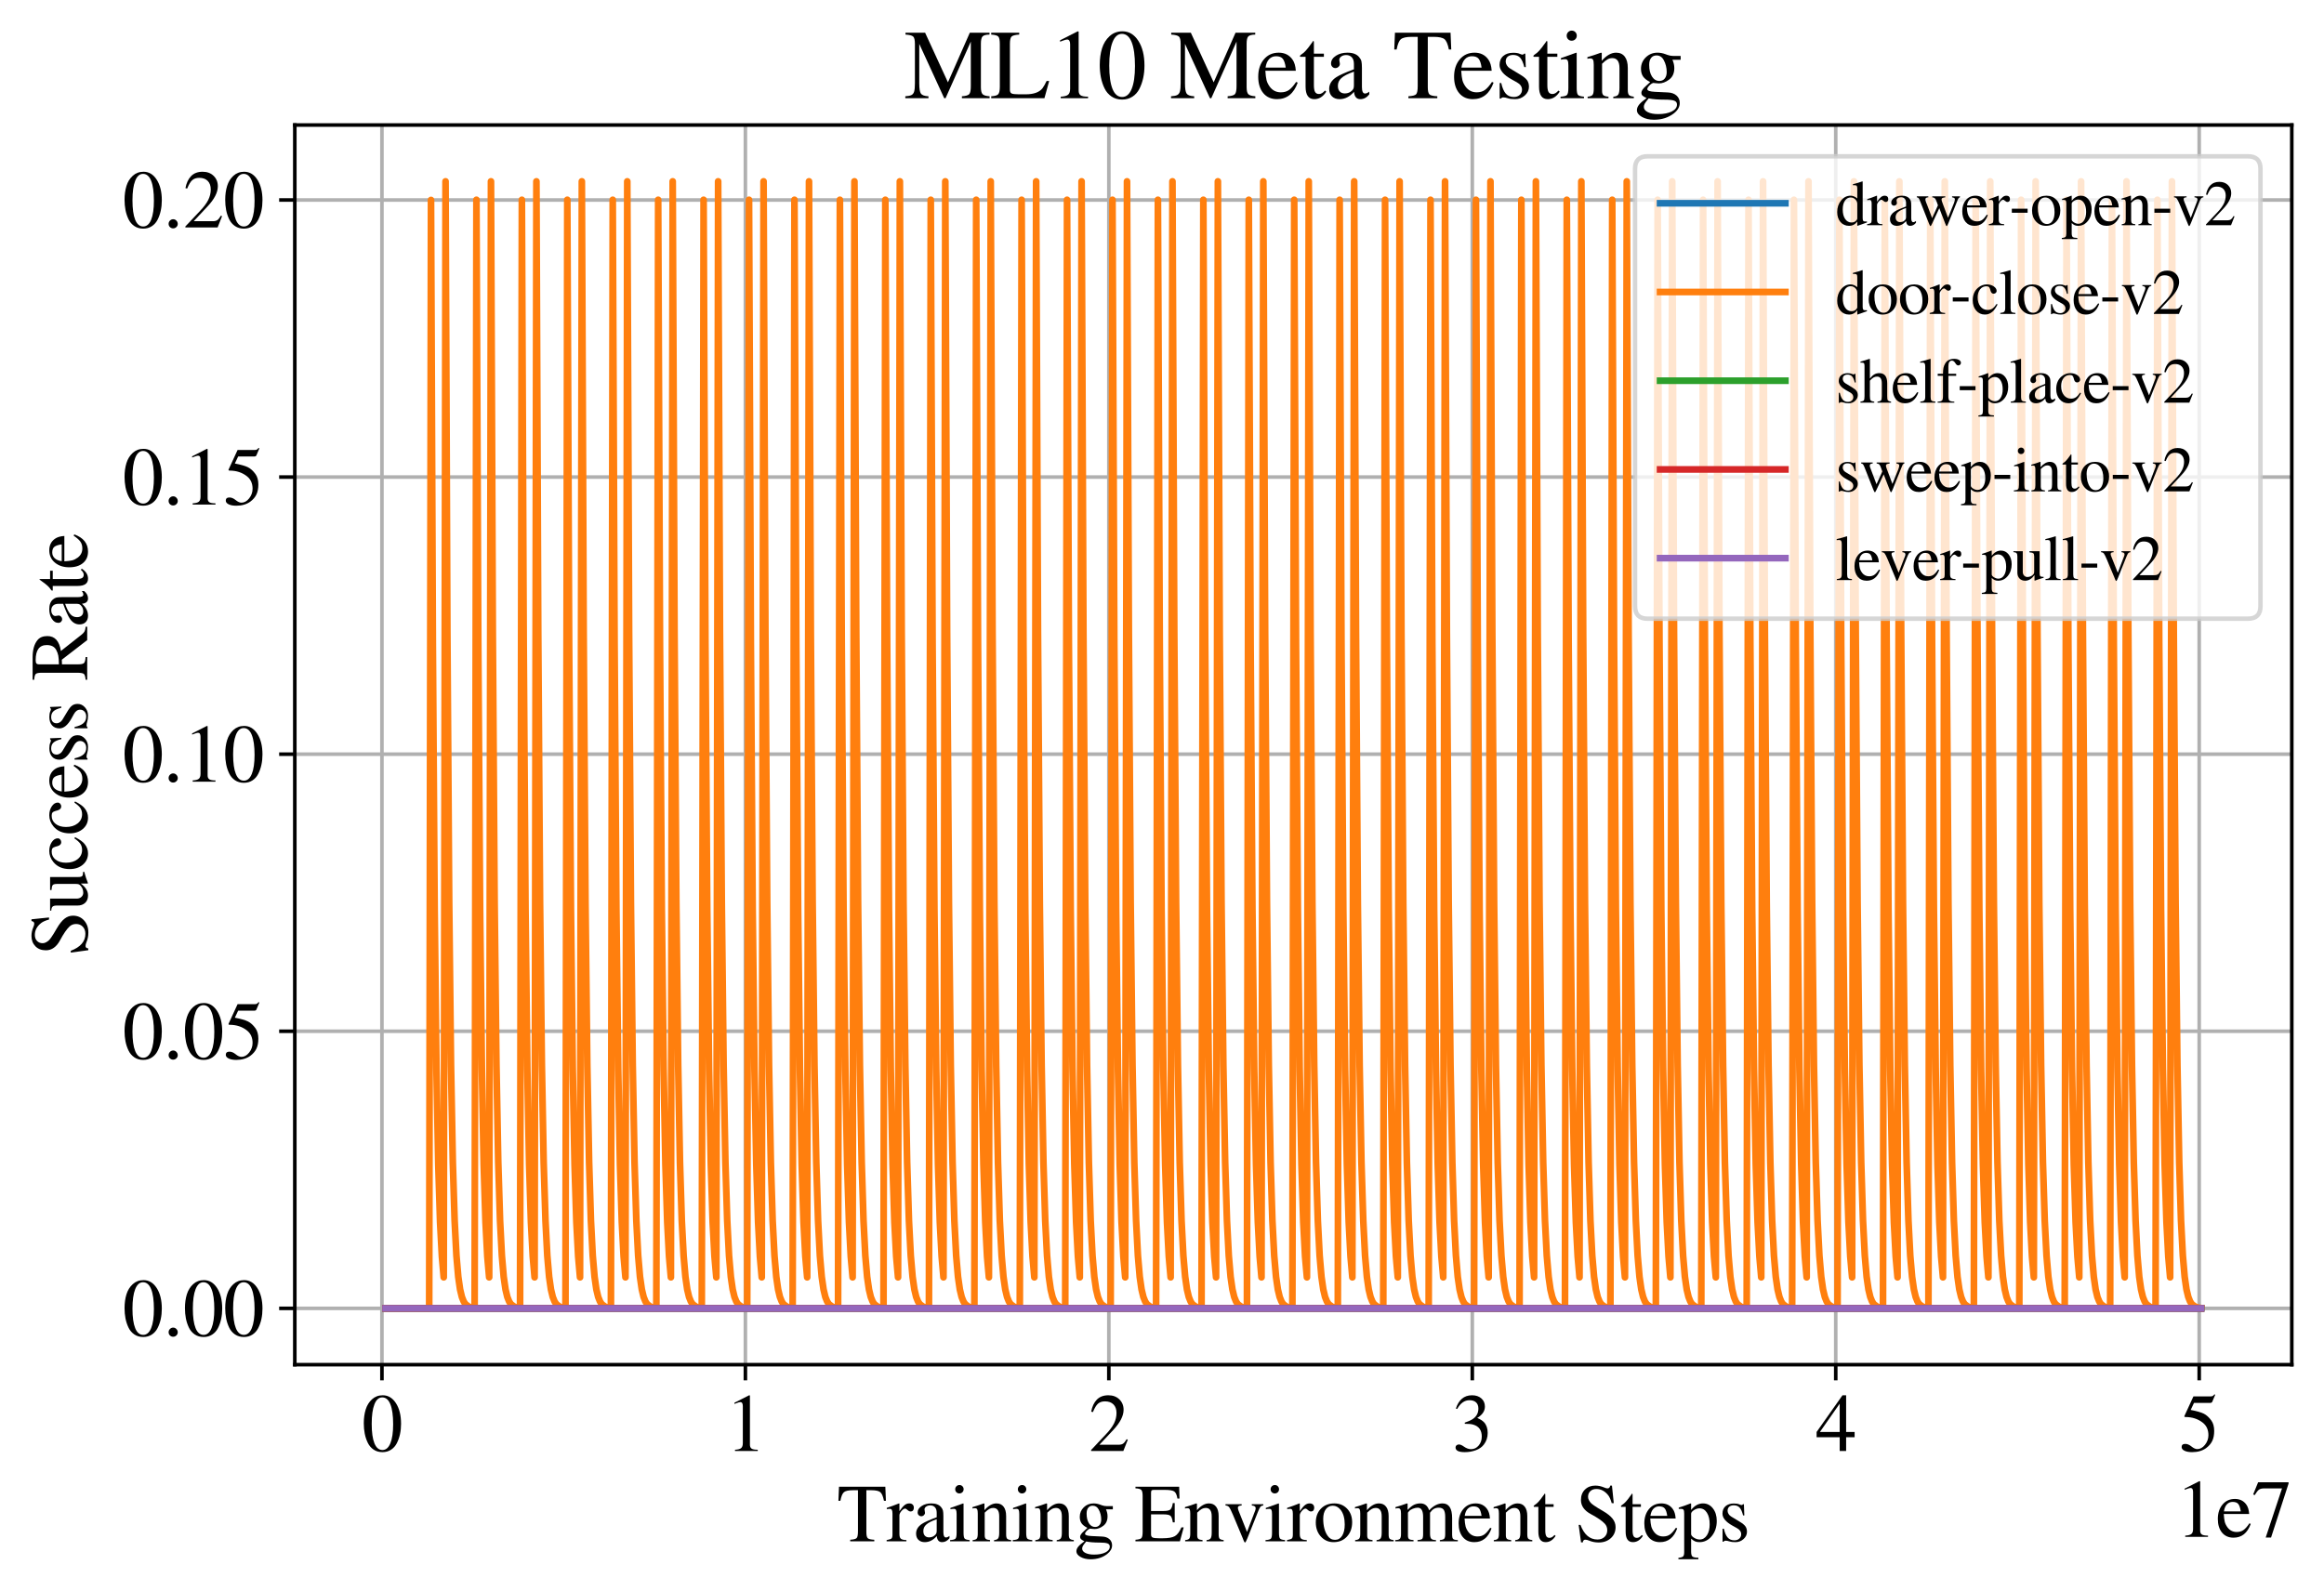 <?xml version="1.0" encoding="utf-8" standalone="no"?>
<!DOCTYPE svg PUBLIC "-//W3C//DTD SVG 1.1//EN"
  "http://www.w3.org/Graphics/SVG/1.1/DTD/svg11.dtd">
<svg xmlns:xlink="http://www.w3.org/1999/xlink" width="519.5pt" height="355.769pt" viewBox="0 0 519.5 355.769" xmlns="http://www.w3.org/2000/svg" version="1.1">
 <defs>
  <style type="text/css">*{stroke-linejoin: round; stroke-linecap: butt}</style>
 </defs>
 <g id="figure_1">
  <g id="patch_1">
   <path d="M 0 355.769 
L 519.5 355.769 
L 519.5 0 
L 0 0 
z
" style="fill: #ffffff"/>
  </g>
  <g id="axes_1">
   <g id="patch_2">
    <path d="M 65.9 305.152 
L 512.3 305.152 
L 512.3 27.952 
L 65.9 27.952 
z
" style="fill: #ffffff"/>
   </g>
   <g id="matplotlib.axis_1">
    <g id="xtick_1">
     <g id="line2d_1">
      <path d="M 85.378 305.152 
L 85.378 27.952 
" clip-path="url(#p6f674aaac4)" style="fill: none; stroke: #b0b0b0; stroke-width: 0.8; stroke-linecap: square"/>
     </g>
     <g id="line2d_2">
      <defs>
       <path id="me684d3ea74" d="M 0 0 
L 0 3.5 
" style="stroke: #000000; stroke-width: 0.8"/>
      </defs>
      <g>
       <use xlink:href="#me684d3ea74" x="85.378" y="305.152" style="stroke: #000000; stroke-width: 0.8"/>
      </g>
     </g>
     <g id="text_1">
      <!-- 0 -->
      <g transform="translate(80.878 324.446)scale(0.18 -0.18)">
       <defs>
        <path id="STIXGeneral-Regular-30" d="M 3046 2112 
Q 3046 1683 2963 1302 
Q 2880 922 2717 602 
Q 2554 282 2266 96 
Q 1978 -90 1600 -90 
Q 1210 -90 915 108 
Q 621 307 461 640 
Q 301 973 227 1350 
Q 154 1728 154 2150 
Q 154 2746 301 3222 
Q 448 3699 790 4012 
Q 1133 4326 1626 4326 
Q 2253 4326 2649 3712 
Q 3046 3098 3046 2112 
z
M 2432 2080 
Q 2432 3091 2217 3625 
Q 2003 4160 1587 4160 
Q 1190 4160 979 3622 
Q 768 3085 768 2106 
Q 768 1120 979 598 
Q 1190 77 1600 77 
Q 2003 77 2217 598 
Q 2432 1120 2432 2080 
z
" transform="scale(0.016)"/>
       </defs>
       <use xlink:href="#STIXGeneral-Regular-30"/>
      </g>
     </g>
    </g>
    <g id="xtick_2">
     <g id="line2d_3">
      <path d="M 166.623 305.152 
L 166.623 27.952 
" clip-path="url(#p6f674aaac4)" style="fill: none; stroke: #b0b0b0; stroke-width: 0.8; stroke-linecap: square"/>
     </g>
     <g id="line2d_4">
      <g>
       <use xlink:href="#me684d3ea74" x="166.623" y="305.152" style="stroke: #000000; stroke-width: 0.8"/>
      </g>
     </g>
     <g id="text_2">
      <!-- 1 -->
      <g transform="translate(162.123 324.446)scale(0.18 -0.18)">
       <defs>
        <path id="STIXGeneral-Regular-31" d="M 2522 0 
L 755 0 
L 755 96 
Q 1107 115 1235 227 
Q 1363 339 1363 608 
L 1363 3482 
Q 1363 3795 1171 3795 
Q 1082 3795 883 3718 
L 710 3654 
L 710 3744 
L 1856 4326 
L 1914 4307 
L 1914 486 
Q 1914 275 2042 185 
Q 2170 96 2522 96 
L 2522 0 
z
" transform="scale(0.016)"/>
       </defs>
       <use xlink:href="#STIXGeneral-Regular-31"/>
      </g>
     </g>
    </g>
    <g id="xtick_3">
     <g id="line2d_5">
      <path d="M 247.868 305.152 
L 247.868 27.952 
" clip-path="url(#p6f674aaac4)" style="fill: none; stroke: #b0b0b0; stroke-width: 0.8; stroke-linecap: square"/>
     </g>
     <g id="line2d_6">
      <g>
       <use xlink:href="#me684d3ea74" x="247.868" y="305.152" style="stroke: #000000; stroke-width: 0.8"/>
      </g>
     </g>
     <g id="text_3">
      <!-- 2 -->
      <g transform="translate(243.368 324.446)scale(0.18 -0.18)">
       <defs>
        <path id="STIXGeneral-Regular-32" d="M 3034 877 
L 2688 0 
L 186 0 
L 186 77 
L 1325 1286 
Q 1773 1754 1965 2144 
Q 2157 2534 2157 2950 
Q 2157 3379 1920 3616 
Q 1683 3853 1267 3853 
Q 922 3853 720 3673 
Q 518 3494 326 3021 
L 192 3053 
Q 301 3648 630 3987 
Q 960 4326 1523 4326 
Q 2054 4326 2380 4006 
Q 2707 3686 2707 3200 
Q 2707 2477 1888 1613 
L 832 486 
L 2330 486 
Q 2541 486 2665 569 
Q 2790 653 2944 915 
L 3034 877 
z
" transform="scale(0.016)"/>
       </defs>
       <use xlink:href="#STIXGeneral-Regular-32"/>
      </g>
     </g>
    </g>
    <g id="xtick_4">
     <g id="line2d_7">
      <path d="M 329.113 305.152 
L 329.113 27.952 
" clip-path="url(#p6f674aaac4)" style="fill: none; stroke: #b0b0b0; stroke-width: 0.8; stroke-linecap: square"/>
     </g>
     <g id="line2d_8">
      <g>
       <use xlink:href="#me684d3ea74" x="329.113" y="305.152" style="stroke: #000000; stroke-width: 0.8"/>
      </g>
     </g>
     <g id="text_4">
      <!-- 3 -->
      <g transform="translate(324.613 324.446)scale(0.18 -0.18)">
       <defs>
        <path id="STIXGeneral-Regular-33" d="M 390 3264 
L 288 3290 
Q 435 3770 748 4048 
Q 1062 4326 1542 4326 
Q 1990 4326 2265 4083 
Q 2541 3840 2541 3450 
Q 2541 2925 1946 2566 
Q 2298 2413 2477 2227 
Q 2758 1914 2758 1402 
Q 2758 890 2464 506 
Q 2246 211 1840 60 
Q 1434 -90 979 -90 
Q 262 -90 262 275 
Q 262 378 339 442 
Q 416 506 525 506 
Q 685 506 915 339 
Q 1197 141 1466 141 
Q 1818 141 2058 425 
Q 2298 710 2298 1120 
Q 2298 1856 1632 2048 
Q 1434 2112 979 2112 
L 979 2202 
Q 1338 2323 1517 2432 
Q 2035 2726 2035 3290 
Q 2035 3610 1852 3776 
Q 1670 3942 1344 3942 
Q 768 3942 390 3264 
z
" transform="scale(0.016)"/>
       </defs>
       <use xlink:href="#STIXGeneral-Regular-33"/>
      </g>
     </g>
    </g>
    <g id="xtick_5">
     <g id="line2d_9">
      <path d="M 410.358 305.152 
L 410.358 27.952 
" clip-path="url(#p6f674aaac4)" style="fill: none; stroke: #b0b0b0; stroke-width: 0.8; stroke-linecap: square"/>
     </g>
     <g id="line2d_10">
      <g>
       <use xlink:href="#me684d3ea74" x="410.358" y="305.152" style="stroke: #000000; stroke-width: 0.8"/>
      </g>
     </g>
     <g id="text_5">
      <!-- 4 -->
      <g transform="translate(405.858 324.446)scale(0.18 -0.18)">
       <defs>
        <path id="STIXGeneral-Regular-34" d="M 3027 1069 
L 2368 1069 
L 2368 0 
L 1869 0 
L 1869 1069 
L 77 1069 
L 77 1478 
L 2086 4326 
L 2368 4326 
L 2368 1478 
L 3027 1478 
L 3027 1069 
z
M 1869 1478 
L 1869 3674 
L 333 1478 
L 1869 1478 
z
" transform="scale(0.016)"/>
       </defs>
       <use xlink:href="#STIXGeneral-Regular-34"/>
      </g>
     </g>
    </g>
    <g id="xtick_6">
     <g id="line2d_11">
      <path d="M 491.603 305.152 
L 491.603 27.952 
" clip-path="url(#p6f674aaac4)" style="fill: none; stroke: #b0b0b0; stroke-width: 0.8; stroke-linecap: square"/>
     </g>
     <g id="line2d_12">
      <g>
       <use xlink:href="#me684d3ea74" x="491.603" y="305.152" style="stroke: #000000; stroke-width: 0.8"/>
      </g>
     </g>
     <g id="text_6">
      <!-- 5 -->
      <g transform="translate(487.103 324.446)scale(0.18 -0.18)">
       <defs>
        <path id="STIXGeneral-Regular-35" d="M 2803 4358 
L 2573 3814 
Q 2534 3731 2400 3731 
L 1158 3731 
L 902 3187 
Q 1606 3053 1920 2896 
Q 2234 2739 2502 2368 
Q 2726 2061 2726 1555 
Q 2726 1094 2576 780 
Q 2426 467 2099 224 
Q 1664 -90 1011 -90 
Q 646 -90 422 19 
Q 198 128 198 307 
Q 198 550 486 550 
Q 717 550 960 352 
Q 1210 147 1414 147 
Q 1747 147 2012 480 
Q 2278 813 2278 1229 
Q 2278 1843 1850 2189 
Q 1293 2637 486 2637 
Q 410 2637 410 2688 
L 416 2720 
L 1114 4237 
L 2438 4237 
Q 2547 4237 2608 4269 
Q 2669 4301 2746 4403 
L 2803 4358 
z
" transform="scale(0.016)"/>
       </defs>
       <use xlink:href="#STIXGeneral-Regular-35"/>
      </g>
     </g>
    </g>
    <g id="text_7">
     <!-- Training Environment Steps -->
     <g transform="translate(187.105 344.646)scale(0.18 -0.18)">
      <defs>
       <path id="STIXGeneral-Regular-54" d="M 3795 3149 
L 3642 3149 
Q 3539 3674 3353 3821 
Q 3168 3968 2656 3968 
L 2278 3968 
L 2278 710 
Q 2278 346 2387 243 
Q 2496 141 2893 122 
L 2893 0 
L 1024 0 
L 1024 122 
Q 1427 147 1526 256 
Q 1626 365 1626 787 
L 1626 3968 
L 1242 3968 
Q 723 3968 540 3817 
Q 358 3667 262 3149 
L 109 3149 
L 154 4237 
L 3750 4237 
L 3795 3149 
z
" transform="scale(0.016)"/>
       <path id="STIXGeneral-Regular-72" d="M 1024 2931 
L 1024 2342 
Q 1267 2688 1430 2816 
Q 1594 2944 1792 2944 
Q 1958 2944 2051 2854 
Q 2144 2765 2144 2605 
Q 2144 2470 2077 2393 
Q 2010 2317 1894 2317 
Q 1773 2317 1638 2445 
Q 1536 2541 1472 2541 
Q 1338 2541 1181 2355 
Q 1024 2170 1024 2016 
L 1024 576 
Q 1024 301 1133 205 
Q 1242 109 1568 96 
L 1568 0 
L 32 0 
L 32 96 
Q 339 154 412 224 
Q 486 294 486 538 
L 486 2138 
Q 486 2349 438 2435 
Q 390 2522 269 2522 
Q 166 2522 45 2496 
L 45 2598 
Q 448 2726 992 2944 
L 1024 2931 
z
" transform="scale(0.016)"/>
       <path id="STIXGeneral-Regular-61" d="M 2829 422 
L 2829 243 
Q 2586 -64 2253 -64 
Q 1888 -64 1843 403 
L 1837 403 
Q 1427 -64 909 -64 
Q 608 -64 422 112 
Q 237 288 237 602 
Q 237 1050 685 1350 
Q 992 1555 1837 1869 
L 1837 2214 
Q 1837 2502 1699 2646 
Q 1562 2790 1338 2790 
Q 1146 2790 1018 2697 
Q 890 2605 890 2477 
Q 890 2419 909 2348 
Q 928 2278 928 2208 
Q 928 2112 841 2029 
Q 755 1946 634 1946 
Q 525 1946 441 2029 
Q 358 2112 358 2240 
Q 358 2547 685 2752 
Q 986 2944 1421 2944 
Q 1939 2944 2176 2656 
Q 2291 2522 2323 2384 
Q 2355 2246 2355 1946 
L 2355 723 
Q 2355 301 2554 301 
Q 2682 301 2829 422 
z
M 1837 813 
L 1837 1715 
Q 1248 1510 1018 1293 
Q 800 1094 800 800 
Q 800 557 921 432 
Q 1043 307 1242 307 
Q 1453 307 1613 410 
Q 1747 506 1792 589 
Q 1837 672 1837 813 
z
" transform="scale(0.016)"/>
       <path id="STIXGeneral-Regular-69" d="M 1152 4045 
Q 1152 3904 1056 3811 
Q 960 3718 819 3718 
Q 685 3718 592 3811 
Q 499 3904 499 4045 
Q 499 4179 595 4275 
Q 691 4371 826 4371 
Q 966 4371 1059 4275 
Q 1152 4179 1152 4045 
z
M 1619 0 
L 102 0 
L 102 96 
Q 435 115 521 211 
Q 608 307 608 666 
L 608 2118 
Q 608 2342 563 2432 
Q 518 2522 397 2522 
Q 243 2522 128 2490 
L 128 2592 
L 1120 2944 
L 1146 2918 
L 1146 672 
Q 1146 314 1226 218 
Q 1306 122 1619 96 
L 1619 0 
z
" transform="scale(0.016)"/>
       <path id="STIXGeneral-Regular-6e" d="M 3104 0 
L 1773 0 
L 1779 96 
Q 2016 115 2096 233 
Q 2176 352 2176 672 
L 2176 1946 
Q 2176 2592 1709 2592 
Q 1549 2592 1408 2515 
Q 1267 2438 1050 2227 
L 1050 461 
Q 1050 269 1136 192 
Q 1222 115 1466 96 
L 1466 0 
L 115 0 
L 115 96 
Q 358 115 435 214 
Q 512 314 512 602 
L 512 2157 
Q 512 2394 467 2483 
Q 422 2573 288 2573 
Q 160 2573 102 2547 
L 102 2656 
Q 550 2784 979 2944 
L 1030 2925 
L 1030 2426 
L 1037 2426 
Q 1491 2944 1958 2944 
Q 2323 2944 2518 2688 
Q 2714 2432 2714 1958 
L 2714 544 
Q 2714 288 2790 205 
Q 2867 122 3104 96 
L 3104 0 
z
" transform="scale(0.016)"/>
       <path id="STIXGeneral-Regular-67" d="M 3008 2483 
L 2477 2483 
Q 2598 2208 2598 1946 
Q 2598 1453 2265 1203 
Q 1933 954 1600 954 
Q 1530 954 1357 973 
L 1235 986 
Q 1107 947 979 812 
Q 851 678 851 582 
Q 851 435 1350 410 
L 2176 371 
Q 2528 358 2739 172 
Q 2950 -13 2950 -314 
Q 2950 -685 2566 -986 
Q 2035 -1395 1286 -1395 
Q 826 -1395 502 -1212 
Q 179 -1030 179 -774 
Q 179 -595 320 -419 
Q 461 -243 806 6 
Q 602 102 534 172 
Q 467 243 467 346 
Q 467 531 762 787 
Q 909 915 1037 1043 
Q 717 1203 579 1401 
Q 442 1600 442 1901 
Q 442 2336 752 2640 
Q 1062 2944 1510 2944 
Q 1766 2944 2022 2848 
L 2163 2797 
Q 2349 2733 2515 2733 
L 3008 2733 
L 3008 2483 
z
M 973 2163 
L 973 2144 
Q 973 1683 1155 1398 
Q 1338 1114 1632 1114 
Q 1850 1114 1978 1270 
Q 2106 1427 2106 1690 
Q 2106 2112 1914 2464 
Q 1754 2765 1446 2765 
Q 1222 2765 1097 2605 
Q 973 2445 973 2163 
z
M 2771 -410 
Q 2771 -230 2595 -163 
Q 2419 -96 1978 -96 
Q 1344 -96 941 -13 
Q 749 -243 688 -348 
Q 627 -454 627 -563 
Q 627 -774 880 -902 
Q 1133 -1030 1555 -1030 
Q 2099 -1030 2435 -860 
Q 2771 -691 2771 -410 
z
" transform="scale(0.016)"/>
       <path id="STIXGeneral-Regular-20" transform="scale(0.016)"/>
       <path id="STIXGeneral-Regular-45" d="M 3821 1082 
L 3526 0 
L 77 0 
L 77 122 
Q 442 147 538 252 
Q 634 358 634 730 
L 634 3520 
Q 634 3878 534 3987 
Q 435 4096 77 4115 
L 77 4237 
L 3469 4237 
L 3494 3322 
L 3334 3322 
Q 3264 3750 3085 3872 
Q 2906 3994 2349 3994 
L 1510 3994 
Q 1370 3994 1328 3952 
Q 1286 3910 1286 3763 
L 1286 2355 
L 2253 2355 
Q 2656 2355 2787 2470 
Q 2918 2586 2976 2970 
L 3123 2970 
L 3123 1472 
L 2976 1472 
Q 2918 1875 2790 1984 
Q 2662 2093 2253 2093 
L 1286 2093 
L 1286 538 
Q 1286 346 1420 291 
Q 1555 237 1933 237 
L 2163 237 
Q 2848 237 3136 403 
Q 3424 570 3642 1082 
L 3821 1082 
z
" transform="scale(0.016)"/>
       <path id="STIXGeneral-Regular-76" d="M 3053 2880 
L 3053 2784 
Q 2906 2771 2835 2688 
Q 2765 2605 2637 2285 
L 1818 230 
Q 1690 -90 1638 -90 
Q 1587 -90 1523 77 
Q 1510 96 1497 141 
Q 1485 186 1472 211 
L 704 2048 
Q 499 2534 403 2652 
Q 307 2771 122 2784 
L 122 2880 
L 1376 2880 
L 1376 2784 
Q 1210 2771 1146 2732 
Q 1082 2694 1082 2611 
Q 1082 2509 1139 2368 
L 1792 730 
L 2426 2387 
Q 2464 2483 2464 2579 
Q 2464 2758 2163 2784 
L 2163 2880 
L 3053 2880 
z
" transform="scale(0.016)"/>
       <path id="STIXGeneral-Regular-6f" d="M 3008 1478 
Q 3008 806 2608 371 
Q 2208 -64 1568 -64 
Q 979 -64 582 368 
Q 186 800 186 1459 
Q 186 2125 582 2534 
Q 979 2944 1626 2944 
Q 2221 2944 2614 2537 
Q 3008 2131 3008 1478 
z
M 2432 1306 
Q 2432 2035 2112 2445 
Q 1856 2765 1504 2765 
Q 1171 2765 966 2493 
Q 762 2221 762 1747 
Q 762 928 1101 435 
Q 1318 115 1677 115 
Q 2029 115 2230 432 
Q 2432 749 2432 1306 
z
" transform="scale(0.016)"/>
       <path id="STIXGeneral-Regular-6d" d="M 4960 0 
L 3565 0 
L 3565 96 
Q 3834 122 3907 208 
Q 3981 294 3981 576 
L 3981 1894 
Q 3981 2278 3869 2444 
Q 3757 2611 3488 2611 
Q 3264 2611 3107 2521 
Q 2950 2432 2803 2221 
L 2803 608 
Q 2803 301 2896 201 
Q 2989 102 3264 96 
L 3264 0 
L 1830 0 
L 1830 96 
Q 2112 115 2189 188 
Q 2266 262 2266 550 
L 2266 1901 
Q 2266 2611 1850 2611 
Q 1670 2611 1468 2531 
Q 1267 2451 1171 2336 
Q 1088 2240 1088 2227 
L 1088 448 
Q 1088 243 1177 176 
Q 1267 109 1523 96 
L 1523 0 
L 102 0 
L 102 96 
Q 371 102 460 195 
Q 550 288 550 563 
L 550 2150 
Q 550 2387 499 2480 
Q 448 2573 326 2573 
Q 230 2573 122 2547 
L 122 2656 
Q 557 2778 1011 2944 
L 1062 2925 
L 1062 2451 
L 1075 2451 
Q 1363 2752 1584 2848 
Q 1805 2944 2054 2944 
Q 2560 2944 2733 2406 
Q 3232 2944 3776 2944 
Q 4518 2944 4518 1792 
L 4518 493 
Q 4518 282 4582 202 
Q 4646 122 4794 109 
L 4960 96 
L 4960 0 
z
" transform="scale(0.016)"/>
       <path id="STIXGeneral-Regular-65" d="M 2611 1050 
L 2714 1005 
Q 2330 -64 1376 -64 
Q 813 -64 486 329 
Q 160 723 160 1389 
Q 160 2074 525 2509 
Q 890 2944 1485 2944 
Q 2061 2944 2374 2502 
Q 2560 2246 2592 1773 
L 621 1773 
Q 646 1370 700 1158 
Q 755 947 915 730 
Q 1184 378 1626 378 
Q 1939 378 2153 531 
Q 2368 685 2611 1050 
z
M 634 1978 
L 1939 1978 
Q 1882 2381 1750 2547 
Q 1619 2714 1312 2714 
Q 1043 2714 864 2525 
Q 685 2336 634 1978 
z
" transform="scale(0.016)"/>
       <path id="STIXGeneral-Regular-74" d="M 1702 493 
L 1786 422 
Q 1478 -64 1011 -64 
Q 448 -64 448 749 
L 448 2675 
L 109 2675 
Q 83 2694 83 2720 
Q 83 2771 192 2842 
Q 435 2982 813 3526 
Q 826 3546 874 3606 
Q 922 3667 941 3706 
Q 986 3706 986 3622 
L 986 2880 
L 1632 2880 
L 1632 2675 
L 986 2675 
L 986 845 
Q 986 538 1062 403 
Q 1139 269 1318 269 
Q 1510 269 1702 493 
z
" transform="scale(0.016)"/>
       <path id="STIXGeneral-Regular-53" d="M 3002 2963 
L 2842 2963 
Q 2733 3360 2579 3565 
Q 2189 4064 1651 4064 
Q 1357 4064 1181 3894 
Q 1005 3725 1005 3456 
Q 1005 3328 1069 3206 
Q 1133 3085 1206 2998 
Q 1280 2912 1465 2784 
Q 1651 2656 1766 2589 
Q 1882 2522 2150 2362 
Q 2669 2061 2905 1763 
Q 3142 1466 3142 1107 
Q 3142 576 2771 243 
Q 2400 -90 1837 -90 
Q 1421 -90 1082 58 
Q 915 128 781 128 
Q 704 128 653 70 
Q 602 13 602 -83 
L 461 -83 
L 275 1274 
L 416 1274 
Q 845 141 1734 141 
Q 2074 141 2285 342 
Q 2496 544 2496 858 
Q 2496 1158 2310 1363 
Q 2003 1696 1235 2106 
Q 454 2522 454 3206 
Q 454 3718 768 4022 
Q 1082 4326 1568 4326 
Q 1907 4326 2240 4186 
Q 2413 4109 2522 4109 
Q 2688 4109 2726 4326 
L 2861 4326 
L 3002 2963 
z
" transform="scale(0.016)"/>
       <path id="STIXGeneral-Regular-70" d="M 1018 2931 
L 1018 2438 
Q 1421 2944 1939 2944 
Q 2406 2944 2707 2560 
Q 3008 2176 3008 1581 
Q 3008 883 2621 409 
Q 2234 -64 1664 -64 
Q 1466 -64 1328 -6 
Q 1190 51 1018 211 
L 1018 -794 
Q 1018 -1094 1120 -1180 
Q 1222 -1267 1581 -1274 
L 1581 -1389 
L 32 -1389 
L 32 -1280 
Q 314 -1254 397 -1171 
Q 480 -1088 480 -838 
L 480 2157 
Q 480 2381 429 2451 
Q 378 2522 218 2522 
Q 115 2522 58 2515 
L 58 2618 
Q 506 2752 979 2944 
L 1018 2931 
z
M 1018 2138 
L 1018 563 
Q 1018 422 1238 281 
Q 1459 141 1683 141 
Q 2029 141 2243 467 
Q 2458 794 2458 1325 
Q 2458 1888 2243 2224 
Q 2029 2560 1670 2560 
Q 1446 2560 1232 2419 
Q 1018 2278 1018 2138 
z
" transform="scale(0.016)"/>
       <path id="STIXGeneral-Regular-73" d="M 998 1926 
L 1664 1523 
Q 1984 1331 2105 1164 
Q 2227 998 2227 736 
Q 2227 416 1961 176 
Q 1696 -64 1331 -64 
Q 1030 -64 864 -6 
Q 691 51 570 51 
Q 461 51 416 -26 
L 333 -26 
L 333 979 
L 435 979 
Q 538 512 730 294 
Q 922 77 1248 77 
Q 1485 77 1632 211 
Q 1779 346 1779 550 
Q 1779 845 1440 1030 
L 1094 1222 
Q 326 1651 326 2150 
Q 326 2522 566 2730 
Q 806 2938 1210 2938 
Q 1491 2938 1638 2867 
Q 1754 2816 1818 2816 
Q 1862 2816 1920 2880 
L 1990 2880 
L 2022 2010 
L 1926 2010 
Q 1818 2445 1654 2621 
Q 1491 2797 1203 2797 
Q 986 2797 854 2688 
Q 723 2579 723 2362 
Q 723 2253 796 2128 
Q 870 2003 998 1926 
z
" transform="scale(0.016)"/>
      </defs>
      <use xlink:href="#STIXGeneral-Regular-54"/>
      <use xlink:href="#STIXGeneral-Regular-72" x="61.1"/>
      <use xlink:href="#STIXGeneral-Regular-61" x="94.4"/>
      <use xlink:href="#STIXGeneral-Regular-69" x="138.8"/>
      <use xlink:href="#STIXGeneral-Regular-6e" x="166.6"/>
      <use xlink:href="#STIXGeneral-Regular-69" x="216.6"/>
      <use xlink:href="#STIXGeneral-Regular-6e" x="244.4"/>
      <use xlink:href="#STIXGeneral-Regular-67" x="294.4"/>
      <use xlink:href="#STIXGeneral-Regular-20" x="344.4"/>
      <use xlink:href="#STIXGeneral-Regular-45" x="369.4"/>
      <use xlink:href="#STIXGeneral-Regular-6e" x="430.5"/>
      <use xlink:href="#STIXGeneral-Regular-76" x="480.5"/>
      <use xlink:href="#STIXGeneral-Regular-69" x="530.5"/>
      <use xlink:href="#STIXGeneral-Regular-72" x="558.3"/>
      <use xlink:href="#STIXGeneral-Regular-6f" x="591.6"/>
      <use xlink:href="#STIXGeneral-Regular-6e" x="641.6"/>
      <use xlink:href="#STIXGeneral-Regular-6d" x="691.6"/>
      <use xlink:href="#STIXGeneral-Regular-65" x="769.4"/>
      <use xlink:href="#STIXGeneral-Regular-6e" x="813.8"/>
      <use xlink:href="#STIXGeneral-Regular-74" x="863.8"/>
      <use xlink:href="#STIXGeneral-Regular-20" x="891.6"/>
      <use xlink:href="#STIXGeneral-Regular-53" x="916.6"/>
      <use xlink:href="#STIXGeneral-Regular-74" x="972.2"/>
      <use xlink:href="#STIXGeneral-Regular-65" x="1000"/>
      <use xlink:href="#STIXGeneral-Regular-70" x="1044.4"/>
      <use xlink:href="#STIXGeneral-Regular-73" x="1094.4"/>
     </g>
    </g>
    <g id="text_8">
     <!-- 1e7 -->
     <g transform="translate(486.307 343.646)scale(0.18 -0.18)">
      <defs>
       <path id="STIXGeneral-Regular-37" d="M 2874 4134 
L 1517 -51 
L 1101 -51 
L 2368 3763 
L 992 3763 
Q 717 3763 582 3667 
Q 448 3571 243 3238 
L 128 3296 
L 512 4237 
L 2874 4237 
L 2874 4134 
z
" transform="scale(0.016)"/>
      </defs>
      <use xlink:href="#STIXGeneral-Regular-31"/>
      <use xlink:href="#STIXGeneral-Regular-65" x="50"/>
      <use xlink:href="#STIXGeneral-Regular-37" x="94.4"/>
     </g>
    </g>
   </g>
   <g id="matplotlib.axis_2">
    <g id="ytick_1">
     <g id="line2d_13">
      <path d="M 65.9 292.552 
L 512.3 292.552 
" clip-path="url(#p6f674aaac4)" style="fill: none; stroke: #b0b0b0; stroke-width: 0.8; stroke-linecap: square"/>
     </g>
     <g id="line2d_14">
      <defs>
       <path id="m08e4766880" d="M 0 0 
L -3.5 0 
" style="stroke: #000000; stroke-width: 0.8"/>
      </defs>
      <g>
       <use xlink:href="#m08e4766880" x="65.9" y="292.552" style="stroke: #000000; stroke-width: 0.8"/>
      </g>
     </g>
     <g id="text_9">
      <!-- 0.00 -->
      <g transform="translate(27.4 298.699)scale(0.18 -0.18)">
       <defs>
        <path id="STIXGeneral-Regular-2e" d="M 1158 275 
Q 1158 134 1052 32 
Q 947 -70 800 -70 
Q 653 -70 550 32 
Q 448 134 448 281 
Q 448 429 553 534 
Q 659 640 806 640 
Q 947 640 1052 531 
Q 1158 422 1158 275 
z
" transform="scale(0.016)"/>
       </defs>
       <use xlink:href="#STIXGeneral-Regular-30"/>
       <use xlink:href="#STIXGeneral-Regular-2e" x="50"/>
       <use xlink:href="#STIXGeneral-Regular-30" x="75"/>
       <use xlink:href="#STIXGeneral-Regular-30" x="125"/>
      </g>
     </g>
    </g>
    <g id="ytick_2">
     <g id="line2d_15">
      <path d="M 65.9 230.593 
L 512.3 230.593 
" clip-path="url(#p6f674aaac4)" style="fill: none; stroke: #b0b0b0; stroke-width: 0.8; stroke-linecap: square"/>
     </g>
     <g id="line2d_16">
      <g>
       <use xlink:href="#m08e4766880" x="65.9" y="230.593" style="stroke: #000000; stroke-width: 0.8"/>
      </g>
     </g>
     <g id="text_10">
      <!-- 0.05 -->
      <g transform="translate(27.4 236.74)scale(0.18 -0.18)">
       <use xlink:href="#STIXGeneral-Regular-30"/>
       <use xlink:href="#STIXGeneral-Regular-2e" x="50"/>
       <use xlink:href="#STIXGeneral-Regular-30" x="75"/>
       <use xlink:href="#STIXGeneral-Regular-35" x="125"/>
      </g>
     </g>
    </g>
    <g id="ytick_3">
     <g id="line2d_17">
      <path d="M 65.9 168.634 
L 512.3 168.634 
" clip-path="url(#p6f674aaac4)" style="fill: none; stroke: #b0b0b0; stroke-width: 0.8; stroke-linecap: square"/>
     </g>
     <g id="line2d_18">
      <g>
       <use xlink:href="#m08e4766880" x="65.9" y="168.634" style="stroke: #000000; stroke-width: 0.8"/>
      </g>
     </g>
     <g id="text_11">
      <!-- 0.10 -->
      <g transform="translate(27.4 174.781)scale(0.18 -0.18)">
       <use xlink:href="#STIXGeneral-Regular-30"/>
       <use xlink:href="#STIXGeneral-Regular-2e" x="50"/>
       <use xlink:href="#STIXGeneral-Regular-31" x="75"/>
       <use xlink:href="#STIXGeneral-Regular-30" x="125"/>
      </g>
     </g>
    </g>
    <g id="ytick_4">
     <g id="line2d_19">
      <path d="M 65.9 106.675 
L 512.3 106.675 
" clip-path="url(#p6f674aaac4)" style="fill: none; stroke: #b0b0b0; stroke-width: 0.8; stroke-linecap: square"/>
     </g>
     <g id="line2d_20">
      <g>
       <use xlink:href="#m08e4766880" x="65.9" y="106.675" style="stroke: #000000; stroke-width: 0.8"/>
      </g>
     </g>
     <g id="text_12">
      <!-- 0.15 -->
      <g transform="translate(27.4 112.821)scale(0.18 -0.18)">
       <use xlink:href="#STIXGeneral-Regular-30"/>
       <use xlink:href="#STIXGeneral-Regular-2e" x="50"/>
       <use xlink:href="#STIXGeneral-Regular-31" x="75"/>
       <use xlink:href="#STIXGeneral-Regular-35" x="125"/>
      </g>
     </g>
    </g>
    <g id="ytick_5">
     <g id="line2d_21">
      <path d="M 65.9 44.716 
L 512.3 44.716 
" clip-path="url(#p6f674aaac4)" style="fill: none; stroke: #b0b0b0; stroke-width: 0.8; stroke-linecap: square"/>
     </g>
     <g id="line2d_22">
      <g>
       <use xlink:href="#m08e4766880" x="65.9" y="44.716" style="stroke: #000000; stroke-width: 0.8"/>
      </g>
     </g>
     <g id="text_13">
      <!-- 0.20 -->
      <g transform="translate(27.4 50.862)scale(0.18 -0.18)">
       <use xlink:href="#STIXGeneral-Regular-30"/>
       <use xlink:href="#STIXGeneral-Regular-2e" x="50"/>
       <use xlink:href="#STIXGeneral-Regular-32" x="75"/>
       <use xlink:href="#STIXGeneral-Regular-30" x="125"/>
      </g>
     </g>
    </g>
    <g id="text_14">
     <!-- Success Rate -->
     <g transform="translate(19.493 213.797)rotate(-90)scale(0.18 -0.18)">
      <defs>
       <path id="STIXGeneral-Regular-75" d="M 3072 320 
L 3072 230 
Q 2573 96 2195 -58 
L 2163 -38 
L 2163 486 
L 2150 486 
Q 1747 -64 1235 -64 
Q 870 -64 662 160 
Q 454 384 454 755 
L 454 2362 
Q 454 2598 371 2688 
Q 288 2778 58 2790 
L 58 2880 
L 992 2880 
L 992 813 
Q 992 595 1123 451 
Q 1254 307 1446 307 
Q 1760 307 1984 506 
Q 2067 582 2099 649 
Q 2131 717 2131 877 
L 2131 2355 
Q 2131 2605 2041 2678 
Q 1952 2752 1658 2771 
L 1658 2880 
L 2669 2880 
L 2669 685 
Q 2669 461 2742 390 
Q 2816 320 3034 320 
L 3072 320 
z
" transform="scale(0.016)"/>
       <path id="STIXGeneral-Regular-63" d="M 2547 998 
L 2637 941 
Q 2362 403 2112 205 
Q 1786 -64 1376 -64 
Q 845 -64 502 336 
Q 160 736 160 1357 
Q 160 2170 698 2618 
Q 1094 2944 1562 2944 
Q 1965 2944 2256 2749 
Q 2547 2554 2547 2285 
Q 2547 2176 2457 2096 
Q 2368 2016 2246 2016 
Q 2022 2016 1939 2310 
L 1901 2451 
Q 1850 2630 1773 2694 
Q 1696 2758 1523 2758 
Q 1133 2758 893 2451 
Q 653 2144 653 1645 
Q 653 1094 928 745 
Q 1203 397 1645 397 
Q 1920 397 2118 528 
Q 2317 659 2547 998 
z
" transform="scale(0.016)"/>
       <path id="STIXGeneral-Regular-52" d="M 4224 0 
L 3187 0 
L 1664 1971 
L 1306 1958 
L 1306 717 
Q 1306 352 1405 249 
Q 1504 147 1875 122 
L 1875 0 
L 109 0 
L 109 122 
Q 474 154 563 262 
Q 653 371 653 794 
L 653 3526 
Q 653 3885 563 3987 
Q 474 4090 109 4115 
L 109 4237 
L 1850 4237 
Q 2726 4237 3187 3859 
Q 3501 3603 3501 3091 
Q 3501 2221 2342 2042 
L 3622 422 
Q 3757 256 3878 198 
Q 4000 141 4224 122 
L 4224 0 
z
M 1306 3731 
L 1306 2195 
Q 1766 2202 1990 2246 
Q 2214 2291 2438 2413 
Q 2803 2618 2803 3142 
Q 2803 4000 1632 4000 
Q 1459 4000 1382 3945 
Q 1306 3891 1306 3731 
z
" transform="scale(0.016)"/>
      </defs>
      <use xlink:href="#STIXGeneral-Regular-53"/>
      <use xlink:href="#STIXGeneral-Regular-75" x="55.6"/>
      <use xlink:href="#STIXGeneral-Regular-63" x="105.6"/>
      <use xlink:href="#STIXGeneral-Regular-63" x="150"/>
      <use xlink:href="#STIXGeneral-Regular-65" x="194.4"/>
      <use xlink:href="#STIXGeneral-Regular-73" x="238.8"/>
      <use xlink:href="#STIXGeneral-Regular-73" x="277.7"/>
      <use xlink:href="#STIXGeneral-Regular-20" x="316.6"/>
      <use xlink:href="#STIXGeneral-Regular-52" x="341.6"/>
      <use xlink:href="#STIXGeneral-Regular-61" x="408.3"/>
      <use xlink:href="#STIXGeneral-Regular-74" x="452.7"/>
      <use xlink:href="#STIXGeneral-Regular-65" x="480.5"/>
     </g>
    </g>
   </g>
   <g id="line2d_23">
    <path d="M 86.191 292.552 
L 492.009 292.552 
L 492.009 292.552 
" clip-path="url(#p6f674aaac4)" style="fill: none; stroke: #1f77b4; stroke-width: 1.5; stroke-linecap: square"/>
   </g>
   <g id="line2d_24">
    <path d="M 86.191 292.552 
L 95.94 292.552 
L 96.347 44.716 
L 96.753 143.85 
L 97.159 203.331 
L 97.565 239.019 
L 97.971 260.433 
L 98.378 273.28 
L 98.784 280.989 
L 99.19 285.614 
L 99.596 40.553 
L 100.003 141.353 
L 100.409 201.832 
L 100.815 238.12 
L 101.221 259.893 
L 101.627 272.957 
L 102.034 280.795 
L 102.44 285.498 
L 102.846 288.32 
L 103.252 290.013 
L 103.659 291.028 
L 104.065 291.638 
L 104.877 292.223 
L 105.69 292.434 
L 106.096 292.481 
L 106.502 44.673 
L 106.908 143.825 
L 107.315 203.316 
L 107.721 239.01 
L 108.127 260.427 
L 108.533 273.277 
L 108.939 280.987 
L 109.346 285.613 
L 109.752 40.552 
L 110.158 141.352 
L 110.564 201.832 
L 110.971 238.12 
L 111.377 259.893 
L 111.783 272.957 
L 112.189 280.795 
L 112.595 285.498 
L 113.002 288.319 
L 113.408 290.013 
L 113.814 291.028 
L 114.22 291.638 
L 115.033 292.223 
L 115.845 292.434 
L 116.252 292.481 
L 116.658 44.673 
L 117.064 143.825 
L 117.47 203.316 
L 117.876 239.01 
L 118.283 260.427 
L 118.689 273.277 
L 119.095 280.987 
L 119.501 285.613 
L 119.908 40.552 
L 120.314 141.352 
L 120.72 201.832 
L 121.126 238.12 
L 121.532 259.893 
L 121.939 272.957 
L 122.345 280.795 
L 122.751 285.498 
L 123.157 288.319 
L 123.564 290.013 
L 123.97 291.028 
L 124.376 291.638 
L 125.188 292.223 
L 126.001 292.434 
L 126.407 292.481 
L 126.813 44.673 
L 127.22 143.825 
L 127.626 203.316 
L 128.032 239.01 
L 128.438 260.427 
L 128.844 273.277 
L 129.251 280.987 
L 129.657 285.613 
L 130.063 40.552 
L 130.469 141.352 
L 130.876 201.832 
L 131.282 238.12 
L 131.688 259.893 
L 132.094 272.957 
L 132.5 280.795 
L 132.907 285.498 
L 133.313 288.319 
L 133.719 290.013 
L 134.125 291.028 
L 134.532 291.638 
L 135.344 292.223 
L 136.157 292.434 
L 136.563 292.481 
L 136.969 44.673 
L 137.375 143.825 
L 137.781 203.316 
L 138.188 239.01 
L 138.594 260.427 
L 139 273.277 
L 139.406 280.987 
L 139.813 285.613 
L 140.219 40.552 
L 140.625 141.352 
L 141.031 201.832 
L 141.437 238.12 
L 141.844 259.893 
L 142.25 272.957 
L 142.656 280.795 
L 143.062 285.498 
L 143.469 288.319 
L 143.875 290.013 
L 144.281 291.028 
L 144.687 291.638 
L 145.5 292.223 
L 146.312 292.434 
L 146.718 292.481 
L 147.125 44.673 
L 147.531 143.825 
L 147.937 203.316 
L 148.343 239.01 
L 148.749 260.427 
L 149.156 273.277 
L 149.562 280.987 
L 149.968 285.613 
L 150.374 40.552 
L 150.781 141.352 
L 151.187 201.832 
L 151.593 238.12 
L 151.999 259.893 
L 152.405 272.957 
L 152.812 280.795 
L 153.218 285.498 
L 153.624 288.319 
L 154.03 290.013 
L 154.437 291.028 
L 154.843 291.638 
L 155.655 292.223 
L 156.468 292.434 
L 156.874 292.481 
L 157.28 44.673 
L 157.686 143.825 
L 158.093 203.316 
L 158.499 239.01 
L 158.905 260.427 
L 159.311 273.277 
L 159.718 280.987 
L 160.124 285.613 
L 160.53 40.552 
L 160.936 141.352 
L 161.342 201.832 
L 161.749 238.12 
L 162.155 259.893 
L 162.561 272.957 
L 162.967 280.795 
L 163.374 285.498 
L 163.78 288.319 
L 164.186 290.013 
L 164.592 291.028 
L 164.998 291.638 
L 165.811 292.223 
L 166.623 292.434 
L 167.03 292.481 
L 167.436 44.673 
L 167.842 143.825 
L 168.248 203.316 
L 168.654 239.01 
L 169.061 260.427 
L 169.467 273.277 
L 169.873 280.987 
L 170.279 285.613 
L 170.686 40.552 
L 171.092 141.352 
L 171.498 201.832 
L 171.904 238.12 
L 172.31 259.893 
L 172.717 272.957 
L 173.123 280.795 
L 173.529 285.498 
L 173.935 288.319 
L 174.342 290.013 
L 174.748 291.028 
L 175.154 291.638 
L 175.967 292.223 
L 176.779 292.434 
L 177.185 292.481 
L 177.591 44.673 
L 177.998 143.825 
L 178.404 203.316 
L 178.81 239.01 
L 179.216 260.427 
L 179.623 273.277 
L 180.029 280.987 
L 180.435 285.613 
L 180.841 40.552 
L 181.247 141.352 
L 181.654 201.832 
L 182.06 238.12 
L 182.466 259.893 
L 182.872 272.957 
L 183.279 280.795 
L 183.685 285.498 
L 184.091 288.319 
L 184.497 290.013 
L 184.903 291.028 
L 185.31 291.638 
L 186.122 292.223 
L 186.935 292.434 
L 187.341 292.481 
L 187.747 44.673 
L 188.153 143.825 
L 188.559 203.316 
L 188.966 239.01 
L 189.372 260.427 
L 189.778 273.277 
L 190.184 280.987 
L 190.591 285.613 
L 190.997 40.552 
L 191.403 141.352 
L 191.809 201.832 
L 192.215 238.12 
L 192.622 259.893 
L 193.028 272.957 
L 193.434 280.795 
L 193.84 285.498 
L 194.247 288.319 
L 194.653 290.013 
L 195.059 291.028 
L 195.465 291.638 
L 196.278 292.223 
L 197.09 292.434 
L 197.496 292.481 
L 197.903 44.673 
L 198.309 143.825 
L 198.715 203.316 
L 199.121 239.01 
L 199.528 260.427 
L 199.934 273.277 
L 200.34 280.987 
L 200.746 285.613 
L 201.152 40.552 
L 201.559 141.352 
L 201.965 201.832 
L 202.371 238.12 
L 202.777 259.893 
L 203.184 272.957 
L 203.59 280.795 
L 203.996 285.498 
L 204.402 288.319 
L 204.808 290.013 
L 205.215 291.028 
L 205.621 291.638 
L 206.433 292.223 
L 207.246 292.434 
L 207.652 292.481 
L 208.058 44.673 
L 208.464 143.825 
L 208.871 203.316 
L 209.277 239.01 
L 209.683 260.427 
L 210.089 273.277 
L 210.496 280.987 
L 210.902 285.613 
L 211.308 40.552 
L 211.714 141.352 
L 212.12 201.832 
L 212.527 238.12 
L 212.933 259.893 
L 213.339 272.957 
L 213.745 280.795 
L 214.152 285.498 
L 214.558 288.319 
L 214.964 290.013 
L 215.37 291.028 
L 215.776 291.638 
L 216.589 292.223 
L 217.401 292.434 
L 217.808 292.481 
L 218.214 44.673 
L 218.62 143.825 
L 219.026 203.316 
L 219.433 239.01 
L 219.839 260.427 
L 220.245 273.277 
L 220.651 280.987 
L 221.057 285.613 
L 221.464 40.552 
L 221.87 141.352 
L 222.276 201.832 
L 222.682 238.12 
L 223.089 259.893 
L 223.495 272.957 
L 223.901 280.795 
L 224.307 285.498 
L 224.713 288.319 
L 225.12 290.013 
L 225.526 291.028 
L 225.932 291.638 
L 226.745 292.223 
L 227.557 292.434 
L 227.963 292.481 
L 228.369 44.673 
L 228.776 143.825 
L 229.182 203.316 
L 229.588 239.01 
L 229.994 260.427 
L 230.401 273.277 
L 230.807 280.987 
L 231.213 285.613 
L 231.619 40.552 
L 232.025 141.352 
L 232.432 201.832 
L 232.838 238.12 
L 233.244 259.893 
L 233.65 272.957 
L 234.057 280.795 
L 234.463 285.498 
L 234.869 288.319 
L 235.275 290.013 
L 235.681 291.028 
L 236.088 291.638 
L 236.9 292.223 
L 237.713 292.434 
L 238.119 292.481 
L 238.525 44.673 
L 238.931 143.825 
L 239.338 203.316 
L 239.744 239.01 
L 240.15 260.427 
L 240.556 273.277 
L 240.962 280.987 
L 241.369 285.613 
L 241.775 40.552 
L 242.181 141.352 
L 242.587 201.832 
L 242.994 238.12 
L 243.4 259.893 
L 243.806 272.957 
L 244.212 280.795 
L 244.618 285.498 
L 245.025 288.319 
L 245.431 290.013 
L 245.837 291.028 
L 246.243 291.638 
L 247.056 292.223 
L 247.868 292.434 
L 248.274 292.481 
L 248.681 44.673 
L 249.087 143.825 
L 249.493 203.316 
L 249.899 239.01 
L 250.306 260.427 
L 250.712 273.277 
L 251.118 280.987 
L 251.524 285.613 
L 251.93 40.552 
L 252.337 141.352 
L 252.743 201.832 
L 253.149 238.12 
L 253.555 259.893 
L 253.962 272.957 
L 254.368 280.795 
L 254.774 285.498 
L 255.18 288.319 
L 255.586 290.013 
L 255.993 291.028 
L 256.399 291.638 
L 257.211 292.223 
L 258.024 292.434 
L 258.43 292.481 
L 258.836 44.673 
L 259.243 143.825 
L 259.649 203.316 
L 260.055 239.01 
L 260.461 260.427 
L 260.867 273.277 
L 261.274 280.987 
L 261.68 285.613 
L 262.086 40.552 
L 262.492 141.352 
L 262.899 201.832 
L 263.305 238.12 
L 263.711 259.893 
L 264.117 272.957 
L 264.523 280.795 
L 264.93 285.498 
L 265.336 288.319 
L 265.742 290.013 
L 266.148 291.028 
L 266.555 291.638 
L 267.367 292.223 
L 268.179 292.434 
L 268.586 292.481 
L 268.992 44.673 
L 269.398 143.825 
L 269.804 203.316 
L 270.211 239.01 
L 270.617 260.427 
L 271.023 273.277 
L 271.429 280.987 
L 271.835 285.613 
L 272.242 40.552 
L 272.648 141.352 
L 273.054 201.832 
L 273.46 238.12 
L 273.867 259.893 
L 274.273 272.957 
L 274.679 280.795 
L 275.085 285.498 
L 275.491 288.319 
L 275.898 290.013 
L 276.304 291.028 
L 276.71 291.638 
L 277.523 292.223 
L 278.335 292.434 
L 278.741 292.481 
L 279.148 44.673 
L 279.554 143.825 
L 279.96 203.316 
L 280.366 239.01 
L 280.772 260.427 
L 281.179 273.277 
L 281.585 280.987 
L 281.991 285.613 
L 282.397 40.552 
L 282.804 141.352 
L 283.21 201.832 
L 283.616 238.12 
L 284.022 259.893 
L 284.428 272.957 
L 284.835 280.795 
L 285.241 285.498 
L 285.647 288.319 
L 286.053 290.013 
L 286.46 291.028 
L 286.866 291.638 
L 287.678 292.223 
L 288.491 292.434 
L 288.897 292.481 
L 289.303 44.673 
L 289.709 143.825 
L 290.116 203.316 
L 290.522 239.01 
L 290.928 260.427 
L 291.334 273.277 
L 291.74 280.987 
L 292.147 285.613 
L 292.553 40.552 
L 292.959 141.352 
L 293.365 201.832 
L 293.772 238.12 
L 294.178 259.893 
L 294.584 272.957 
L 294.99 280.795 
L 295.396 285.498 
L 295.803 288.319 
L 296.209 290.013 
L 296.615 291.028 
L 297.021 291.638 
L 297.834 292.223 
L 298.646 292.434 
L 299.052 292.481 
L 299.459 44.673 
L 299.865 143.825 
L 300.271 203.316 
L 300.677 239.01 
L 301.084 260.427 
L 301.49 273.277 
L 301.896 280.987 
L 302.302 285.613 
L 302.709 40.552 
L 303.115 141.352 
L 303.521 201.832 
L 303.927 238.12 
L 304.333 259.893 
L 304.74 272.957 
L 305.146 280.795 
L 305.552 285.498 
L 305.958 288.319 
L 306.365 290.013 
L 306.771 291.028 
L 307.177 291.638 
L 307.989 292.223 
L 308.802 292.434 
L 309.208 292.481 
L 309.614 44.673 
L 310.021 143.825 
L 310.427 203.316 
L 310.833 239.01 
L 311.239 260.427 
L 311.645 273.277 
L 312.052 280.987 
L 312.458 285.613 
L 312.864 40.552 
L 313.27 141.352 
L 313.677 201.832 
L 314.083 238.12 
L 314.489 259.893 
L 314.895 272.957 
L 315.301 280.795 
L 315.708 285.498 
L 316.114 288.319 
L 316.52 290.013 
L 316.926 291.028 
L 317.333 291.638 
L 318.145 292.223 
L 318.957 292.434 
L 319.364 292.481 
L 319.77 44.673 
L 320.176 143.825 
L 320.582 203.316 
L 320.989 239.01 
L 321.395 260.427 
L 321.801 273.277 
L 322.207 280.987 
L 322.614 285.613 
L 323.02 40.552 
L 323.426 141.352 
L 323.832 201.832 
L 324.238 238.12 
L 324.645 259.893 
L 325.051 272.957 
L 325.457 280.795 
L 325.863 285.498 
L 326.27 288.319 
L 326.676 290.013 
L 327.082 291.028 
L 327.488 291.638 
L 328.301 292.223 
L 329.113 292.434 
L 329.519 292.481 
L 329.926 44.673 
L 330.332 143.825 
L 330.738 203.316 
L 331.144 239.01 
L 331.55 260.427 
L 331.957 273.277 
L 332.363 280.987 
L 332.769 285.613 
L 333.175 40.552 
L 333.582 141.352 
L 333.988 201.832 
L 334.394 238.12 
L 334.8 259.893 
L 335.206 272.957 
L 335.613 280.795 
L 336.019 285.498 
L 336.425 288.319 
L 336.831 290.013 
L 337.238 291.028 
L 337.644 291.638 
L 338.456 292.223 
L 339.269 292.434 
L 339.675 292.481 
L 340.081 44.673 
L 340.487 143.825 
L 340.894 203.316 
L 341.3 239.01 
L 341.706 260.427 
L 342.112 273.277 
L 342.519 280.987 
L 342.925 285.613 
L 343.331 40.552 
L 343.737 141.352 
L 344.143 201.832 
L 344.55 238.12 
L 344.956 259.893 
L 345.362 272.957 
L 345.768 280.795 
L 346.175 285.498 
L 346.581 288.319 
L 346.987 290.013 
L 347.393 291.028 
L 347.799 291.638 
L 348.612 292.223 
L 349.424 292.434 
L 349.831 292.481 
L 350.237 44.673 
L 350.643 143.825 
L 351.049 203.316 
L 351.455 239.01 
L 351.862 260.427 
L 352.268 273.277 
L 352.674 280.987 
L 353.08 285.613 
L 353.487 40.552 
L 353.893 141.352 
L 354.299 201.832 
L 354.705 238.12 
L 355.111 259.893 
L 355.518 272.957 
L 355.924 280.795 
L 356.33 285.498 
L 356.736 288.319 
L 357.143 290.013 
L 357.549 291.028 
L 357.955 291.638 
L 358.767 292.223 
L 359.58 292.434 
L 359.986 292.481 
L 360.392 44.673 
L 360.799 143.825 
L 361.205 203.316 
L 361.611 239.01 
L 362.017 260.427 
L 362.424 273.277 
L 362.83 280.987 
L 363.236 285.613 
L 363.642 40.552 
L 364.048 141.352 
L 364.455 201.832 
L 364.861 238.12 
L 365.267 259.893 
L 365.673 272.957 
L 366.08 280.795 
L 366.486 285.498 
L 366.892 288.319 
L 367.298 290.013 
L 367.704 291.028 
L 368.111 291.638 
L 368.923 292.223 
L 369.736 292.434 
L 370.142 292.481 
L 370.548 44.673 
L 370.954 143.825 
L 371.36 203.316 
L 371.767 239.01 
L 372.173 260.427 
L 372.579 273.277 
L 372.985 280.987 
L 373.392 285.613 
L 373.798 40.552 
L 374.204 141.352 
L 374.61 201.832 
L 375.016 238.12 
L 375.423 259.893 
L 375.829 272.957 
L 376.235 280.795 
L 376.641 285.498 
L 377.048 288.319 
L 377.454 290.013 
L 377.86 291.028 
L 378.266 291.638 
L 379.079 292.223 
L 379.891 292.434 
L 380.297 292.481 
L 380.704 44.673 
L 381.11 143.825 
L 381.516 203.316 
L 381.922 239.01 
L 382.329 260.427 
L 382.735 273.277 
L 383.141 280.987 
L 383.547 285.613 
L 383.953 40.552 
L 384.36 141.352 
L 384.766 201.832 
L 385.172 238.12 
L 385.578 259.893 
L 385.985 272.957 
L 386.391 280.795 
L 386.797 285.498 
L 387.203 288.319 
L 387.609 290.013 
L 388.016 291.028 
L 388.422 291.638 
L 389.234 292.223 
L 390.047 292.434 
L 390.453 292.481 
L 390.859 44.673 
L 391.265 143.825 
L 391.672 203.316 
L 392.078 239.01 
L 392.484 260.427 
L 392.89 273.277 
L 393.297 280.987 
L 393.703 285.613 
L 394.109 40.552 
L 394.515 141.352 
L 394.921 201.832 
L 395.328 238.12 
L 395.734 259.893 
L 396.14 272.957 
L 396.546 280.795 
L 396.953 285.498 
L 397.359 288.319 
L 397.765 290.013 
L 398.171 291.028 
L 398.577 291.638 
L 399.39 292.223 
L 400.202 292.434 
L 400.609 292.481 
L 401.015 44.673 
L 401.421 143.825 
L 401.827 203.316 
L 402.233 239.01 
L 402.64 260.427 
L 403.046 273.277 
L 403.452 280.987 
L 403.858 285.613 
L 404.265 40.552 
L 404.671 141.352 
L 405.077 201.832 
L 405.483 238.12 
L 405.89 259.893 
L 406.296 272.957 
L 406.702 280.795 
L 407.108 285.498 
L 407.514 288.319 
L 407.921 290.013 
L 408.327 291.028 
L 408.733 291.638 
L 409.546 292.223 
L 410.358 292.434 
L 410.764 292.481 
L 411.17 44.673 
L 411.577 143.825 
L 411.983 203.316 
L 412.389 239.01 
L 412.795 260.427 
L 413.202 273.277 
L 413.608 280.987 
L 414.014 285.613 
L 414.42 40.552 
L 414.826 141.352 
L 415.233 201.832 
L 415.639 238.12 
L 416.045 259.893 
L 416.451 272.957 
L 416.858 280.795 
L 417.264 285.498 
L 417.67 288.319 
L 418.076 290.013 
L 418.482 291.028 
L 418.889 291.638 
L 419.701 292.223 
L 420.514 292.434 
L 420.92 292.481 
L 421.326 44.673 
L 421.732 143.825 
L 422.138 203.316 
L 422.545 239.01 
L 422.951 260.427 
L 423.357 273.277 
L 423.763 280.987 
L 424.17 285.613 
L 424.576 40.552 
L 424.982 141.352 
L 425.388 201.832 
L 425.795 238.12 
L 426.201 259.893 
L 426.607 272.957 
L 427.013 280.795 
L 427.419 285.498 
L 427.826 288.319 
L 428.232 290.013 
L 428.638 291.028 
L 429.044 291.638 
L 429.857 292.223 
L 430.669 292.434 
L 431.075 292.481 
L 431.482 44.673 
L 431.888 143.825 
L 432.294 203.316 
L 432.7 239.01 
L 433.107 260.427 
L 433.513 273.277 
L 433.919 280.987 
L 434.325 285.613 
L 434.731 40.552 
L 435.138 141.352 
L 435.544 201.832 
L 435.95 238.12 
L 436.356 259.893 
L 436.763 272.957 
L 437.169 280.795 
L 437.575 285.498 
L 437.981 288.319 
L 438.387 290.013 
L 438.794 291.028 
L 439.2 291.638 
L 440.012 292.223 
L 440.825 292.434 
L 441.231 292.481 
L 441.637 44.673 
L 442.043 143.825 
L 442.45 203.316 
L 442.856 239.01 
L 443.262 260.427 
L 443.668 273.277 
L 444.075 280.987 
L 444.481 285.613 
L 444.887 40.552 
L 445.293 141.352 
L 445.7 201.832 
L 446.106 238.12 
L 446.512 259.893 
L 446.918 272.957 
L 447.324 280.795 
L 447.731 285.498 
L 448.137 288.319 
L 448.543 290.013 
L 448.949 291.028 
L 449.356 291.638 
L 450.168 292.223 
L 450.98 292.434 
L 451.387 292.481 
L 451.793 44.673 
L 452.199 143.825 
L 452.605 203.316 
L 453.012 239.01 
L 453.418 260.427 
L 453.824 273.277 
L 454.23 280.987 
L 454.636 285.613 
L 455.043 40.552 
L 455.449 141.352 
L 455.855 201.832 
L 456.261 238.12 
L 456.668 259.893 
L 457.074 272.957 
L 457.48 280.795 
L 457.886 285.498 
L 458.292 288.319 
L 458.699 290.013 
L 459.105 291.028 
L 459.511 291.638 
L 460.324 292.223 
L 461.136 292.434 
L 461.542 292.481 
L 461.948 44.673 
L 462.355 143.825 
L 462.761 203.316 
L 463.167 239.01 
L 463.573 260.427 
L 463.98 273.277 
L 464.386 280.987 
L 464.792 285.613 
L 465.198 40.552 
L 465.605 141.352 
L 466.011 201.832 
L 466.417 238.12 
L 466.823 259.893 
L 467.229 272.957 
L 467.636 280.795 
L 468.042 285.498 
L 468.448 288.319 
L 468.854 290.013 
L 469.261 291.028 
L 469.667 291.638 
L 470.479 292.223 
L 471.292 292.434 
L 471.698 292.481 
L 472.104 44.673 
L 472.51 143.825 
L 472.917 203.316 
L 473.323 239.01 
L 473.729 260.427 
L 474.135 273.277 
L 474.541 280.987 
L 474.948 285.613 
L 475.354 40.552 
L 475.76 141.352 
L 476.166 201.832 
L 476.573 238.12 
L 476.979 259.893 
L 477.385 272.957 
L 477.791 280.795 
L 478.197 285.498 
L 478.604 288.319 
L 479.01 290.013 
L 479.416 291.028 
L 479.822 291.638 
L 480.635 292.223 
L 481.447 292.434 
L 481.853 292.481 
L 482.26 44.673 
L 482.666 143.825 
L 483.072 203.316 
L 483.478 239.01 
L 483.885 260.427 
L 484.291 273.277 
L 484.697 280.987 
L 485.103 285.613 
L 485.51 40.552 
L 485.916 141.352 
L 486.322 201.832 
L 486.728 238.12 
L 487.134 259.893 
L 487.541 272.957 
L 487.947 280.795 
L 488.353 285.498 
L 488.759 288.319 
L 489.166 290.013 
L 489.572 291.028 
L 489.978 291.638 
L 490.79 292.223 
L 491.603 292.434 
L 492.009 292.481 
L 492.009 292.481 
" clip-path="url(#p6f674aaac4)" style="fill: none; stroke: #ff7f0e; stroke-width: 1.5; stroke-linecap: square"/>
   </g>
   <g id="line2d_25">
    <path d="M 86.191 292.552 
L 492.009 292.552 
L 492.009 292.552 
" clip-path="url(#p6f674aaac4)" style="fill: none; stroke: #2ca02c; stroke-width: 1.5; stroke-linecap: square"/>
   </g>
   <g id="line2d_26">
    <path d="M 86.191 292.552 
L 492.009 292.552 
L 492.009 292.552 
" clip-path="url(#p6f674aaac4)" style="fill: none; stroke: #d62728; stroke-width: 1.5; stroke-linecap: square"/>
   </g>
   <g id="line2d_27">
    <path d="M 86.191 292.552 
L 492.009 292.552 
L 492.009 292.552 
" clip-path="url(#p6f674aaac4)" style="fill: none; stroke: #9467bd; stroke-width: 1.5; stroke-linecap: square"/>
   </g>
   <g id="patch_3">
    <path d="M 65.9 305.152 
L 65.9 27.952 
" style="fill: none; stroke: #000000; stroke-width: 0.8; stroke-linejoin: miter; stroke-linecap: square"/>
   </g>
   <g id="patch_4">
    <path d="M 512.3 305.152 
L 512.3 27.952 
" style="fill: none; stroke: #000000; stroke-width: 0.8; stroke-linejoin: miter; stroke-linecap: square"/>
   </g>
   <g id="patch_5">
    <path d="M 65.9 305.152 
L 512.3 305.152 
" style="fill: none; stroke: #000000; stroke-width: 0.8; stroke-linejoin: miter; stroke-linecap: square"/>
   </g>
   <g id="patch_6">
    <path d="M 65.9 27.952 
L 512.3 27.952 
" style="fill: none; stroke: #000000; stroke-width: 0.8; stroke-linejoin: miter; stroke-linecap: square"/>
   </g>
   <g id="text_15">
    <!-- ML10 Meta Testing -->
    <g transform="translate(202.104 21.952)scale(0.216 -0.216)">
     <defs>
      <path id="STIXGeneral-Regular-4d" d="M 5530 0 
L 3738 0 
L 3738 122 
Q 4115 147 4214 265 
Q 4314 384 4314 787 
L 4314 3661 
L 2682 0 
L 2592 0 
L 979 3514 
L 979 966 
Q 979 448 1088 294 
Q 1197 141 1574 122 
L 1574 0 
L 77 0 
L 77 122 
Q 358 141 480 205 
Q 602 269 650 432 
Q 698 595 698 966 
L 698 3514 
Q 698 3878 589 3984 
Q 480 4090 90 4115 
L 90 4237 
L 1357 4237 
L 2835 1024 
L 4250 4237 
L 5523 4237 
L 5523 4115 
Q 5178 4109 5072 3993 
Q 4966 3878 4966 3520 
L 4966 717 
Q 4966 378 5072 262 
Q 5178 147 5530 122 
L 5530 0 
z
" transform="scale(0.016)"/>
      <path id="STIXGeneral-Regular-4c" d="M 3827 1114 
L 3520 0 
L 77 0 
L 77 122 
Q 429 141 531 256 
Q 634 371 634 736 
L 634 3494 
Q 634 3872 541 3981 
Q 448 4090 77 4115 
L 77 4237 
L 1888 4237 
L 1888 4115 
Q 1498 4090 1392 3984 
Q 1286 3878 1286 3507 
L 1286 538 
Q 1286 358 1398 304 
Q 1510 250 1862 250 
L 2310 250 
Q 3085 250 3392 640 
Q 3520 813 3661 1114 
L 3827 1114 
z
" transform="scale(0.016)"/>
     </defs>
     <use xlink:href="#STIXGeneral-Regular-4d"/>
     <use xlink:href="#STIXGeneral-Regular-4c" x="88.9"/>
     <use xlink:href="#STIXGeneral-Regular-31" x="150"/>
     <use xlink:href="#STIXGeneral-Regular-30" x="200"/>
     <use xlink:href="#STIXGeneral-Regular-20" x="250"/>
     <use xlink:href="#STIXGeneral-Regular-4d" x="275"/>
     <use xlink:href="#STIXGeneral-Regular-65" x="363.9"/>
     <use xlink:href="#STIXGeneral-Regular-74" x="408.3"/>
     <use xlink:href="#STIXGeneral-Regular-61" x="436.1"/>
     <use xlink:href="#STIXGeneral-Regular-20" x="480.5"/>
     <use xlink:href="#STIXGeneral-Regular-54" x="505.5"/>
     <use xlink:href="#STIXGeneral-Regular-65" x="566.6"/>
     <use xlink:href="#STIXGeneral-Regular-73" x="611"/>
     <use xlink:href="#STIXGeneral-Regular-74" x="649.9"/>
     <use xlink:href="#STIXGeneral-Regular-69" x="677.7"/>
     <use xlink:href="#STIXGeneral-Regular-6e" x="705.5"/>
     <use xlink:href="#STIXGeneral-Regular-67" x="755.5"/>
    </g>
   </g>
   <g id="legend_1">
    <g id="patch_7">
     <path d="M 368.295 138.344 
L 502.5 138.344 
Q 505.3 138.344 505.3 135.544 
L 505.3 37.752 
Q 505.3 34.952 502.5 34.952 
L 368.295 34.952 
Q 365.495 34.952 365.495 37.752 
L 365.495 135.544 
Q 365.495 138.344 368.295 138.344 
z
" style="fill: #ffffff; opacity: 0.8; stroke: #cccccc; stroke-linejoin: miter"/>
    </g>
    <g id="line2d_28">
     <path d="M 371.095 45.452 
L 385.095 45.452 
L 399.095 45.452 
" style="fill: none; stroke: #1f77b4; stroke-width: 1.5; stroke-linecap: square"/>
    </g>
    <g id="text_16">
     <!-- drawer-open-v2 -->
     <g transform="translate(410.295 50.352)scale(0.14 -0.14)">
      <defs>
       <path id="STIXGeneral-Regular-64" d="M 3142 269 
L 2202 -64 
L 2176 -45 
L 2176 365 
Q 1869 -64 1357 -64 
Q 826 -64 499 317 
Q 173 698 173 1312 
Q 173 1990 563 2467 
Q 954 2944 1504 2944 
Q 1850 2944 2176 2669 
L 2176 3667 
Q 2176 3866 2118 3930 
Q 2061 3994 1882 3994 
Q 1792 3994 1741 3987 
L 1741 4090 
Q 2323 4243 2682 4371 
L 2714 4358 
L 2714 730 
Q 2714 506 2768 435 
Q 2822 365 2995 365 
Q 3034 365 3142 371 
L 3142 269 
z
M 2176 653 
L 2176 2125 
Q 2176 2381 1981 2573 
Q 1786 2765 1523 2765 
Q 1158 2765 940 2438 
Q 723 2112 723 1568 
Q 723 979 963 624 
Q 1203 269 1606 269 
Q 1907 269 2080 474 
Q 2176 582 2176 653 
z
" transform="scale(0.016)"/>
       <path id="STIXGeneral-Regular-77" d="M 4442 2880 
L 4442 2784 
Q 4346 2752 4301 2691 
Q 4256 2630 4179 2438 
L 3296 224 
Q 3168 -90 3117 -90 
Q 3085 -90 3062 -48 
Q 3040 -6 2963 186 
L 2381 1696 
L 1664 160 
Q 1549 -90 1504 -90 
Q 1446 -90 1338 192 
L 474 2381 
Q 378 2630 314 2700 
Q 250 2771 134 2784 
L 134 2880 
L 1286 2880 
L 1286 2784 
Q 1120 2765 1056 2720 
Q 992 2675 992 2573 
Q 992 2477 1030 2381 
L 1664 710 
L 2246 1984 
L 2118 2342 
Q 2029 2598 1942 2681 
Q 1856 2765 1677 2784 
L 1677 2880 
L 2976 2880 
L 2976 2784 
Q 2752 2752 2678 2707 
Q 2605 2662 2605 2560 
Q 2605 2458 2714 2176 
L 3251 742 
L 3827 2163 
Q 3936 2432 3936 2592 
Q 3936 2669 3875 2710 
Q 3814 2752 3654 2784 
L 3654 2880 
L 4442 2880 
z
" transform="scale(0.016)"/>
       <path id="STIXGeneral-Regular-2d" d="M 1824 1242 
L 250 1242 
L 250 1645 
L 1824 1645 
L 1824 1242 
z
" transform="scale(0.016)"/>
      </defs>
      <use xlink:href="#STIXGeneral-Regular-64"/>
      <use xlink:href="#STIXGeneral-Regular-72" x="50"/>
      <use xlink:href="#STIXGeneral-Regular-61" x="83.3"/>
      <use xlink:href="#STIXGeneral-Regular-77" x="127.7"/>
      <use xlink:href="#STIXGeneral-Regular-65" x="199.9"/>
      <use xlink:href="#STIXGeneral-Regular-72" x="244.3"/>
      <use xlink:href="#STIXGeneral-Regular-2d" x="277.6"/>
      <use xlink:href="#STIXGeneral-Regular-6f" x="310.9"/>
      <use xlink:href="#STIXGeneral-Regular-70" x="360.9"/>
      <use xlink:href="#STIXGeneral-Regular-65" x="410.9"/>
      <use xlink:href="#STIXGeneral-Regular-6e" x="455.3"/>
      <use xlink:href="#STIXGeneral-Regular-2d" x="505.3"/>
      <use xlink:href="#STIXGeneral-Regular-76" x="538.6"/>
      <use xlink:href="#STIXGeneral-Regular-32" x="588.6"/>
     </g>
    </g>
    <g id="line2d_29">
     <path d="M 371.095 65.291 
L 385.095 65.291 
L 399.095 65.291 
" style="fill: none; stroke: #ff7f0e; stroke-width: 1.5; stroke-linecap: square"/>
    </g>
    <g id="text_17">
     <!-- door-close-v2 -->
     <g transform="translate(410.295 70.191)scale(0.14 -0.14)">
      <defs>
       <path id="STIXGeneral-Regular-6c" d="M 1645 0 
L 134 0 
L 134 96 
Q 435 122 531 221 
Q 627 320 627 589 
L 627 3590 
Q 627 3821 569 3910 
Q 512 4000 358 4000 
Q 224 4000 122 3987 
L 122 4090 
Q 730 4237 1133 4371 
L 1165 4346 
L 1165 557 
Q 1165 288 1254 201 
Q 1344 115 1645 96 
L 1645 0 
z
" transform="scale(0.016)"/>
      </defs>
      <use xlink:href="#STIXGeneral-Regular-64"/>
      <use xlink:href="#STIXGeneral-Regular-6f" x="50"/>
      <use xlink:href="#STIXGeneral-Regular-6f" x="100"/>
      <use xlink:href="#STIXGeneral-Regular-72" x="150"/>
      <use xlink:href="#STIXGeneral-Regular-2d" x="183.3"/>
      <use xlink:href="#STIXGeneral-Regular-63" x="216.6"/>
      <use xlink:href="#STIXGeneral-Regular-6c" x="261"/>
      <use xlink:href="#STIXGeneral-Regular-6f" x="288.8"/>
      <use xlink:href="#STIXGeneral-Regular-73" x="338.8"/>
      <use xlink:href="#STIXGeneral-Regular-65" x="377.7"/>
      <use xlink:href="#STIXGeneral-Regular-2d" x="422.1"/>
      <use xlink:href="#STIXGeneral-Regular-76" x="455.4"/>
      <use xlink:href="#STIXGeneral-Regular-32" x="505.4"/>
     </g>
    </g>
    <g id="line2d_30">
     <path d="M 371.095 85.129 
L 385.095 85.129 
L 399.095 85.129 
" style="fill: none; stroke: #2ca02c; stroke-width: 1.5; stroke-linecap: square"/>
    </g>
    <g id="text_18">
     <!-- shelf-place-v2 -->
     <g transform="translate(410.295 90.029)scale(0.14 -0.14)">
      <defs>
       <path id="STIXGeneral-Regular-68" d="M 3117 0 
L 1760 0 
L 1760 96 
Q 2042 128 2118 224 
Q 2195 320 2195 653 
L 2195 1920 
Q 2195 2598 1722 2598 
Q 1530 2598 1370 2508 
Q 1210 2419 1005 2195 
L 1005 653 
Q 1005 320 1081 224 
Q 1158 128 1440 96 
L 1440 0 
L 58 0 
L 58 96 
Q 333 134 400 224 
Q 467 314 467 653 
L 467 3667 
Q 467 3872 406 3933 
Q 346 3994 141 3994 
Q 83 3994 64 3987 
L 64 4090 
L 237 4141 
Q 730 4288 973 4371 
L 1005 4352 
L 1005 2406 
Q 1229 2694 1446 2819 
Q 1664 2944 1946 2944 
Q 2733 2944 2733 1926 
L 2733 653 
Q 2733 320 2793 233 
Q 2854 147 3117 96 
L 3117 0 
z
" transform="scale(0.016)"/>
       <path id="STIXGeneral-Regular-66" d="M 134 2880 
L 659 2880 
Q 666 3264 710 3478 
Q 755 3693 883 3910 
Q 1152 4371 1786 4371 
Q 2074 4371 2262 4259 
Q 2451 4147 2451 3974 
Q 2451 3866 2374 3789 
Q 2298 3712 2182 3712 
Q 2029 3712 1894 3942 
Q 1741 4192 1555 4192 
Q 1197 4192 1197 3622 
L 1197 2880 
L 1978 2880 
L 1978 2675 
L 1197 2675 
L 1197 666 
Q 1197 307 1299 208 
Q 1402 109 1792 96 
L 1792 0 
L 128 0 
L 128 96 
Q 474 115 566 214 
Q 659 314 659 666 
L 659 2675 
L 134 2675 
L 134 2880 
z
" transform="scale(0.016)"/>
      </defs>
      <use xlink:href="#STIXGeneral-Regular-73"/>
      <use xlink:href="#STIXGeneral-Regular-68" x="38.9"/>
      <use xlink:href="#STIXGeneral-Regular-65" x="88.9"/>
      <use xlink:href="#STIXGeneral-Regular-6c" x="133.3"/>
      <use xlink:href="#STIXGeneral-Regular-66" x="161.1"/>
      <use xlink:href="#STIXGeneral-Regular-2d" x="194.4"/>
      <use xlink:href="#STIXGeneral-Regular-70" x="227.7"/>
      <use xlink:href="#STIXGeneral-Regular-6c" x="277.7"/>
      <use xlink:href="#STIXGeneral-Regular-61" x="305.5"/>
      <use xlink:href="#STIXGeneral-Regular-63" x="349.9"/>
      <use xlink:href="#STIXGeneral-Regular-65" x="394.3"/>
      <use xlink:href="#STIXGeneral-Regular-2d" x="438.7"/>
      <use xlink:href="#STIXGeneral-Regular-76" x="472"/>
      <use xlink:href="#STIXGeneral-Regular-32" x="522"/>
     </g>
    </g>
    <g id="line2d_31">
     <path d="M 371.095 104.967 
L 385.095 104.967 
L 399.095 104.967 
" style="fill: none; stroke: #d62728; stroke-width: 1.5; stroke-linecap: square"/>
    </g>
    <g id="text_19">
     <!-- sweep-into-v2 -->
     <g transform="translate(410.295 109.867)scale(0.14 -0.14)">
      <use xlink:href="#STIXGeneral-Regular-73"/>
      <use xlink:href="#STIXGeneral-Regular-77" x="38.9"/>
      <use xlink:href="#STIXGeneral-Regular-65" x="111.1"/>
      <use xlink:href="#STIXGeneral-Regular-65" x="155.5"/>
      <use xlink:href="#STIXGeneral-Regular-70" x="199.9"/>
      <use xlink:href="#STIXGeneral-Regular-2d" x="249.9"/>
      <use xlink:href="#STIXGeneral-Regular-69" x="283.2"/>
      <use xlink:href="#STIXGeneral-Regular-6e" x="311"/>
      <use xlink:href="#STIXGeneral-Regular-74" x="361"/>
      <use xlink:href="#STIXGeneral-Regular-6f" x="388.8"/>
      <use xlink:href="#STIXGeneral-Regular-2d" x="438.8"/>
      <use xlink:href="#STIXGeneral-Regular-76" x="472.1"/>
      <use xlink:href="#STIXGeneral-Regular-32" x="522.1"/>
     </g>
    </g>
    <g id="line2d_32">
     <path d="M 371.095 124.806 
L 385.095 124.806 
L 399.095 124.806 
" style="fill: none; stroke: #9467bd; stroke-width: 1.5; stroke-linecap: square"/>
    </g>
    <g id="text_20">
     <!-- lever-pull-v2 -->
     <g transform="translate(410.295 129.706)scale(0.14 -0.14)">
      <use xlink:href="#STIXGeneral-Regular-6c"/>
      <use xlink:href="#STIXGeneral-Regular-65" x="27.8"/>
      <use xlink:href="#STIXGeneral-Regular-76" x="72.2"/>
      <use xlink:href="#STIXGeneral-Regular-65" x="122.2"/>
      <use xlink:href="#STIXGeneral-Regular-72" x="166.6"/>
      <use xlink:href="#STIXGeneral-Regular-2d" x="199.9"/>
      <use xlink:href="#STIXGeneral-Regular-70" x="233.2"/>
      <use xlink:href="#STIXGeneral-Regular-75" x="283.2"/>
      <use xlink:href="#STIXGeneral-Regular-6c" x="333.2"/>
      <use xlink:href="#STIXGeneral-Regular-6c" x="361"/>
      <use xlink:href="#STIXGeneral-Regular-2d" x="388.8"/>
      <use xlink:href="#STIXGeneral-Regular-76" x="422.1"/>
      <use xlink:href="#STIXGeneral-Regular-32" x="472.1"/>
     </g>
    </g>
   </g>
  </g>
 </g>
 <defs>
  <clipPath id="p6f674aaac4">
   <rect x="65.9" y="27.952" width="446.4" height="277.2"/>
  </clipPath>
 </defs>
</svg>
